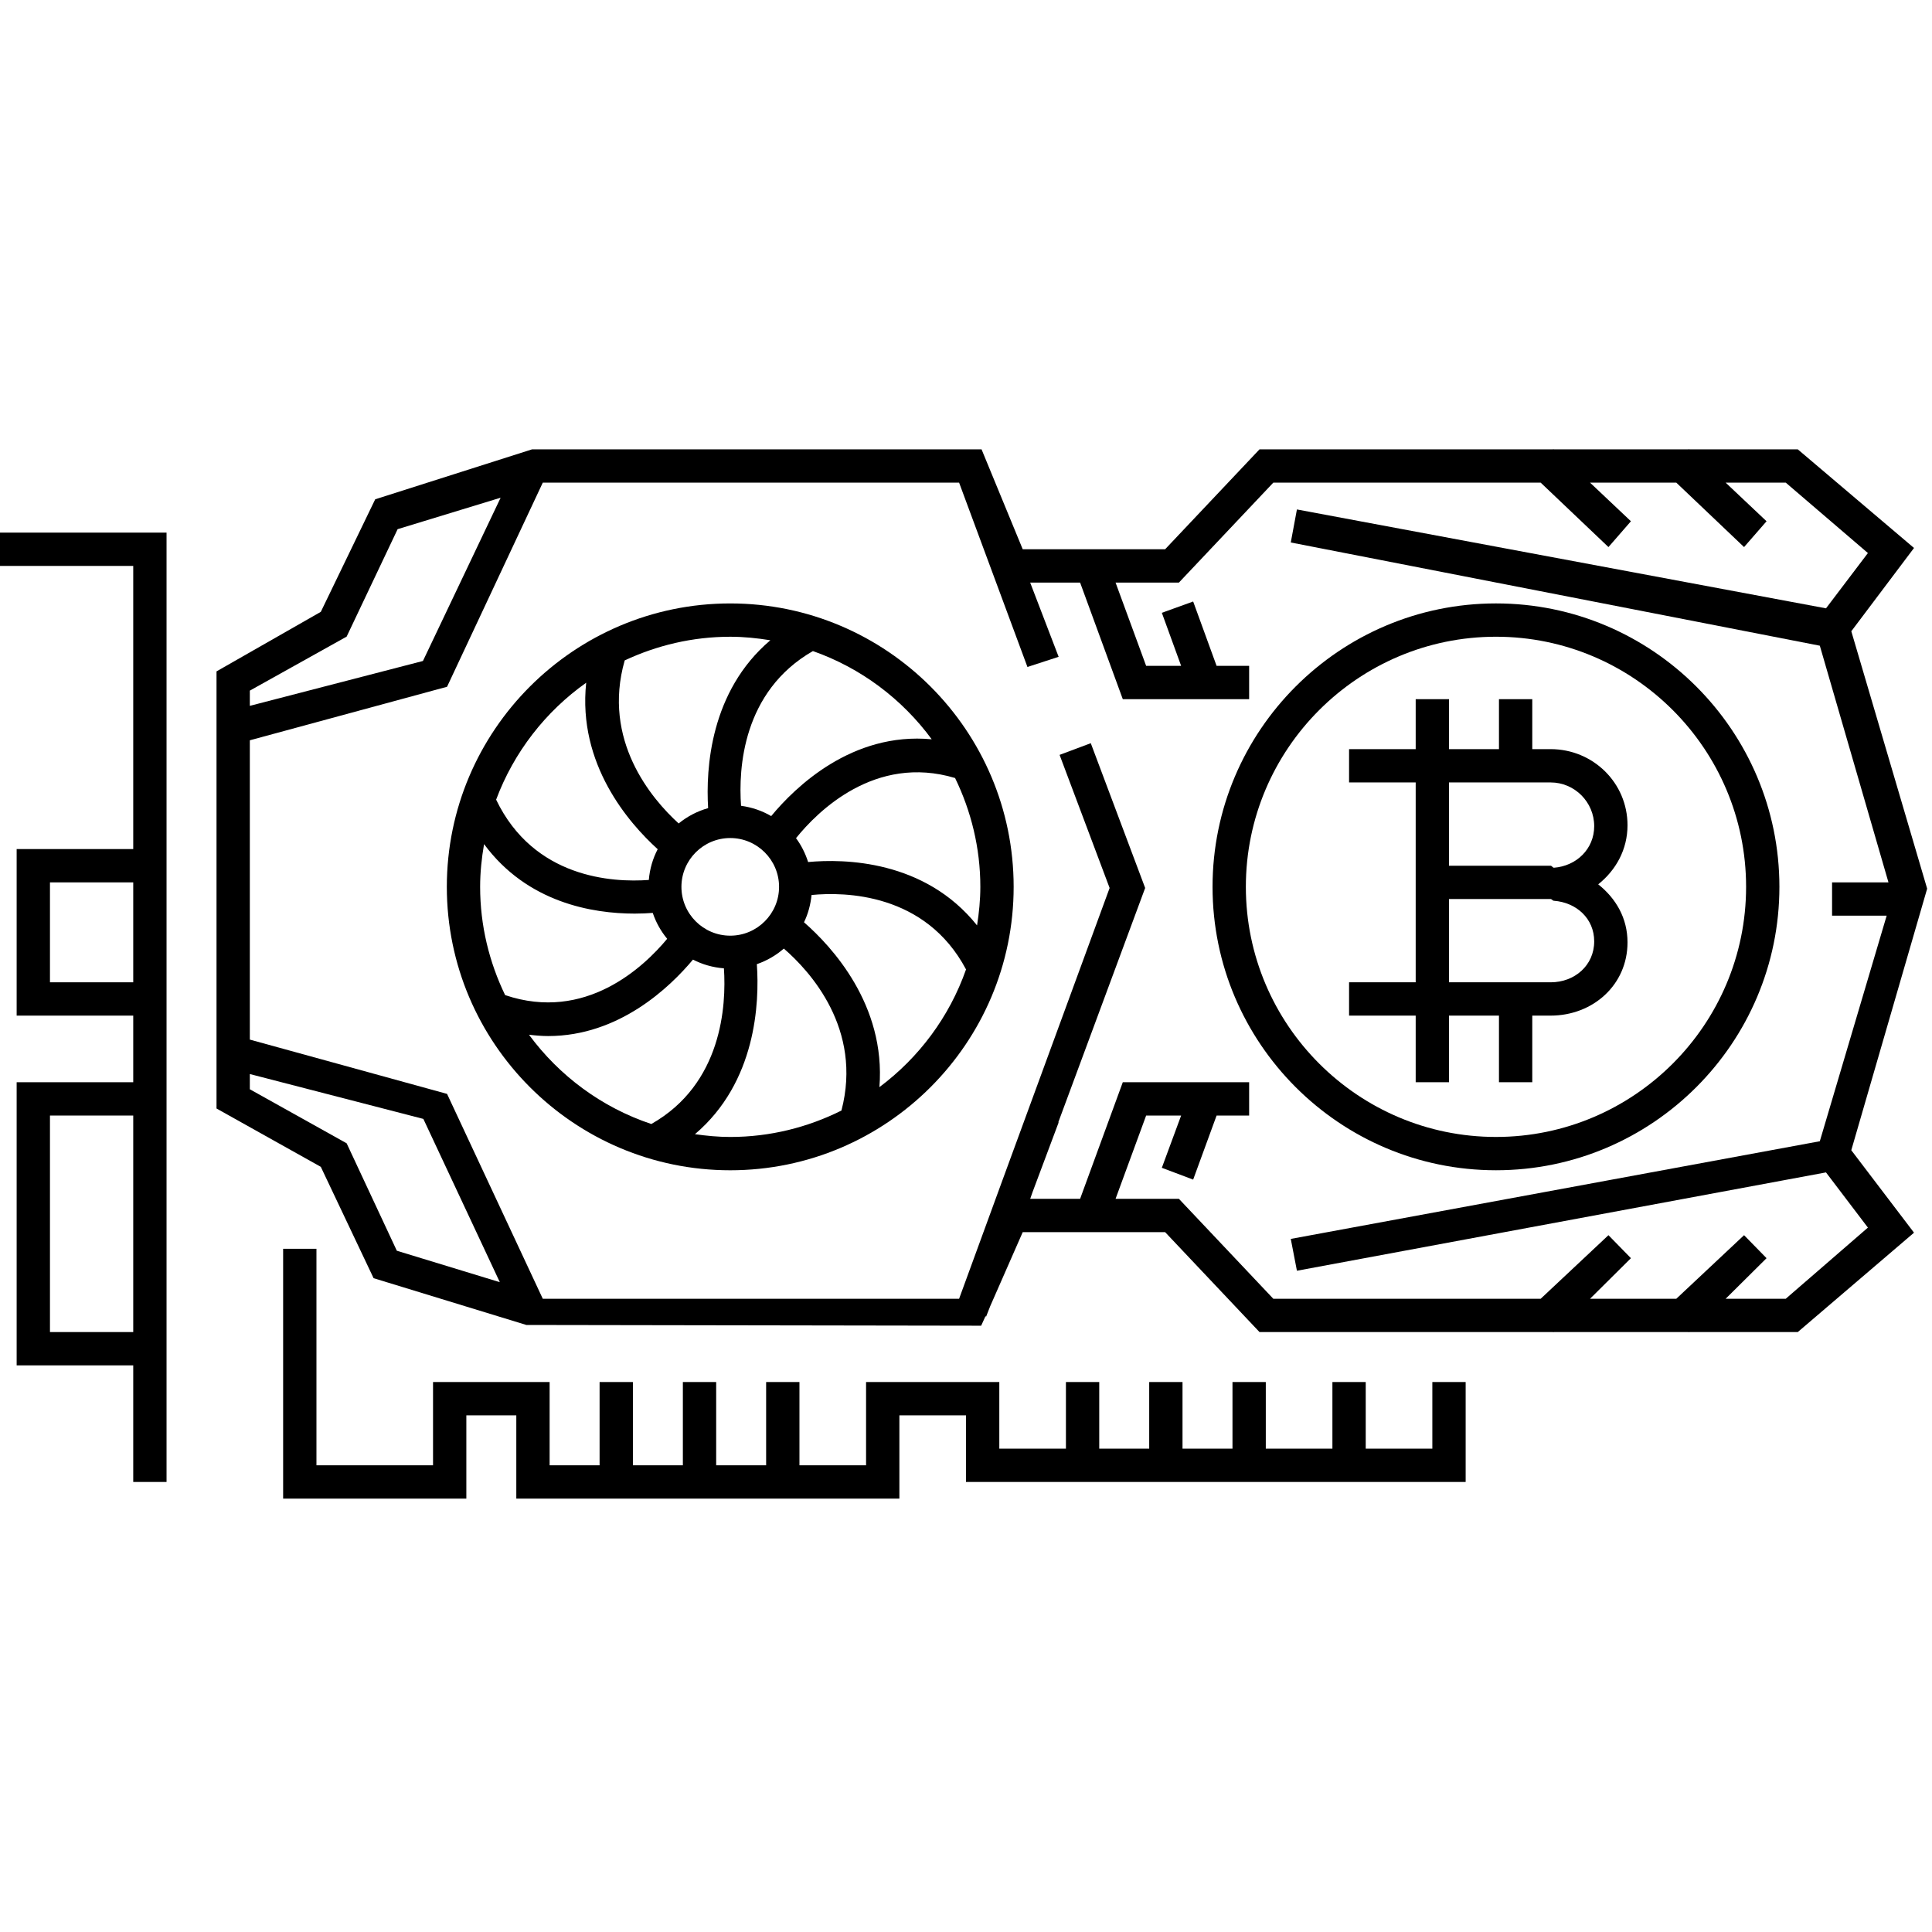 <svg height='200' width='200'  fill="#000000" xmlns="http://www.w3.org/2000/svg" xmlns:xlink="http://www.w3.org/1999/xlink" viewBox="0 0 116 64" version="1.1" x="0px" y="0px"><title>Fill 320</title><desc>Created with Sketch.</desc><g stroke="none" stroke-width="1" fill="none" fill-rule="evenodd"><g fill="#000000"><path d="M87,27.979 L93.101,27.979 C93.168,27.979 93.231,28.086 93.299,28.083 C94.648,28.186 95.718,29.146 95.718,30.521 C95.718,31.964 94.544,32.979 93.101,32.979 L87,32.979 L87,27.979 Z M93.101,20.979 C94.544,20.979 95.718,22.16 95.718,23.603 C95.718,24.979 94.648,25.997 93.299,26.1 C93.231,26.097 93.168,25.979 93.101,25.979 L87,25.979 L87,20.979 L93.101,20.979 Z M85,38.979 L87,38.979 L87,34.979 L90,34.979 L90,38.979 L92,38.979 L92,34.979 L93.101,34.979 C95.646,34.979 97.718,33.13 97.718,30.583 C97.718,29.121 97.022,27.943 95.959,27.096 C97.022,26.249 97.718,25.009 97.718,23.547 C97.718,21.001 95.646,18.979 93.101,18.979 L92,18.979 L92,15.979 L90,15.979 L90,18.979 L87,18.979 L87,15.979 L85,15.979 L85,18.979 L81,18.979 L81,20.979 L85,20.979 L85,32.979 L81,32.979 L81,34.979 L85,34.979 L85,38.979 Z"></path><path d="M89.821,12.23 C98.101,12.23 104.838,18.967 104.838,27.248 C104.838,35.528 98.101,42.264 89.821,42.264 C81.541,42.264 74.803,35.528 74.803,27.248 C74.803,18.967 81.541,12.23 89.821,12.23 M89.821,44.264 C99.204,44.264 106.838,36.63 106.838,27.248 C106.838,17.864 99.204,10.23 89.821,10.23 C80.437,10.23 72.803,17.864 72.803,27.248 C72.803,36.63 80.437,44.264 89.821,44.264"></path><path d="M58.664,29.562 C55.517,25.624 50.668,25.558 48.521,25.758 C48.354,25.237 48.113,24.754 47.794,24.324 C49.081,22.725 52.537,19.273 57.344,20.713 C58.306,22.692 58.861,24.904 58.861,27.248 C58.861,28.037 58.782,28.806 58.664,29.562 M52.801,39.273 C53.194,34.33 49.926,30.816 48.274,29.375 C48.518,28.87 48.668,28.319 48.727,27.737 C50.699,27.544 55.563,27.604 58.002,32.206 C57.003,35.052 55.174,37.501 52.801,39.273 M41.726,42.098 C45.405,38.971 45.605,34.213 45.442,31.89 C46.045,31.682 46.591,31.364 47.063,30.954 C48.639,32.317 51.802,35.783 50.521,40.679 C48.507,41.684 46.245,42.265 43.845,42.265 C43.124,42.265 42.42,42.196 41.726,42.098 M31.761,36.126 C32.153,36.174 32.539,36.206 32.913,36.206 C37.178,36.206 40.228,33.266 41.607,31.616 C42.173,31.908 42.798,32.088 43.465,32.14 C43.615,34.367 43.358,39.081 39.106,41.487 C36.135,40.495 33.583,38.599 31.761,36.126 M29.064,24.683 C31.661,28.203 35.585,28.854 38.106,28.854 C38.51,28.854 38.872,28.836 39.192,28.812 C39.386,29.387 39.68,29.909 40.058,30.367 C38.657,32.057 35.153,35.38 30.328,33.747 C29.377,31.777 28.828,29.578 28.828,27.248 C28.828,26.372 28.919,25.518 29.064,24.683 M35.196,14.992 C34.674,19.882 37.753,23.415 39.489,24.987 C39.195,25.549 39.012,26.171 38.956,26.834 C36.775,26.993 32.055,26.731 29.788,22.012 C30.853,19.163 32.752,16.723 35.196,14.992 M46.252,12.442 C42.64,15.505 42.372,20.148 42.517,22.521 C41.86,22.706 41.263,23.021 40.748,23.442 C39.11,21.952 36.141,18.442 37.508,13.652 C39.436,12.75 41.578,12.231 43.845,12.231 C44.666,12.231 45.466,12.315 46.252,12.442 M43.845,30.179 C42.228,30.179 40.914,28.864 40.914,27.248 C40.914,25.632 42.228,24.317 43.845,24.317 C45.461,24.317 46.776,25.632 46.776,27.248 C46.776,28.864 45.461,30.179 43.845,30.179 M55.942,18.388 C51.163,17.938 47.747,21.254 46.304,22.999 C45.757,22.681 45.148,22.469 44.494,22.382 C44.333,20.156 44.577,15.518 48.808,13.091 C51.69,14.105 54.166,15.97 55.942,18.388 M43.845,10.231 C34.462,10.231 26.828,17.864 26.828,27.248 C26.828,36.631 34.462,44.265 43.845,44.265 C53.227,44.265 60.861,36.631 60.861,27.248 C60.861,17.864 53.227,10.231 43.845,10.231"></path><polygon points="86 60.979 82 60.979 82 56.979 80 56.979 80 60.979 76 60.979 76 56.979 74 56.979 74 60.979 71 60.979 71 56.979 69 56.979 69 60.979 66 60.979 66 56.979 64 56.979 64 60.979 60 60.979 60 56.979 52 56.979 52 61.979 48 61.979 48 56.979 46 56.979 46 61.979 43 61.979 43 56.979 41 56.979 41 61.979 38 61.979 38 56.979 36 56.979 36 61.979 33 61.979 33 56.979 26 56.979 26 61.979 19 61.979 19 48.979 17 48.979 17 63.979 28 63.979 28 58.979 31 58.979 31 63.979 54 63.979 54 58.979 58 58.979 58 62.979 88 62.979 88 56.979 86 56.979"></polygon><path d="M3,32.979 L8,32.979 L8,26.979 L3,26.979 L3,32.979 Z M3,53.979 L8,53.979 L8,40.979 L3,40.979 L3,53.979 Z M0,7.979 L8,7.979 L8,24.979 L1,24.979 L1,34.979 L8,34.979 L8,38.979 L1,38.979 L1,55.979 L8,55.979 L8,62.979 L10,62.979 L10,55.851 L10,39.033 L10,34.594 L10,25.183 L10,5.979 L0,5.979 L0,7.979 Z"></path><path d="M112.152,47.707 L107.22,51.979 L103.611,51.979 L106.066,49.543 L104.716,48.162 L100.648,51.979 L95.469,51.979 L97.923,49.543 L96.574,48.162 L92.505,51.979 L76.451,51.979 L70.783,45.979 L66.98,45.979 L68.816,40.979 L70.917,40.979 L69.758,44.116 L71.639,44.825 L73.046,40.979 L75,40.979 L75,38.979 L71.975,38.979 L71.643,38.979 L67.414,38.979 L64.851,45.979 L61.855,45.979 L61.997,45.572 L63.562,41.393 L63.544,41.379 L68.757,27.315 L65.492,18.622 L63.619,19.324 L66.623,27.316 L60.183,44.877 L57.586,51.979 L32.589,51.979 L26.842,39.679 L15,36.419 L15,18.448 L26.842,15.234 L32.589,2.979 L57.586,2.979 L61.689,14.046 L63.562,13.436 L61.853,8.979 L64.851,8.979 L67.414,15.979 L71.643,15.979 L71.975,15.979 L75,15.979 L75,13.979 L73.046,13.979 L71.639,10.115 L69.759,10.794 L70.917,13.979 L68.816,13.979 L66.98,8.979 L70.783,8.979 L76.451,2.979 L92.505,2.979 L96.574,6.847 L97.923,5.297 L95.469,2.979 L100.648,2.979 L104.716,6.847 L106.066,5.297 L103.611,2.979 L107.22,2.979 L112.152,7.206 L109.636,10.525 L77.869,4.588 L77.5,6.571 L109.265,12.769 L113.386,26.979 L110,26.979 L110,28.979 L113.278,28.979 L109.264,42.522 L77.5,48.386 L77.869,50.297 L109.635,44.393 L112.152,47.707 Z M20.813,42.645 L15,39.401 L15,38.487 L25.419,41.181 L30.01,50.984 L23.826,49.096 L20.813,42.645 Z M20.813,12.223 L23.874,5.772 L30.059,3.883 L25.394,13.686 L15,16.38 L15,15.466 L20.813,12.223 Z M115.709,27.357 L111.155,11.901 L114.92,6.901 L107.941,0.979 L101.425,0.979 L101.407,0.963 L101.392,0.979 L93.282,0.979 L93.264,0.963 L93.249,0.979 L75.623,0.979 L69.955,6.979 L61.406,6.979 L58.934,0.979 L31.947,0.979 L22.528,3.978 L19.262,10.736 L13,14.311 L13,40.556 L19.262,44.059 L22.431,50.744 L31.604,53.553 L58.91,53.597 L59.168,53.032 L59.21,53.045 L59.45,52.433 L61.406,47.979 L69.955,47.979 L75.623,53.979 L93.249,53.979 L93.264,53.996 L93.282,53.979 L101.392,53.979 L101.407,53.996 L101.425,53.979 L107.941,53.979 L114.92,48.012 L111.154,43.061 L115.709,27.357 Z"></path></g></g></svg>
